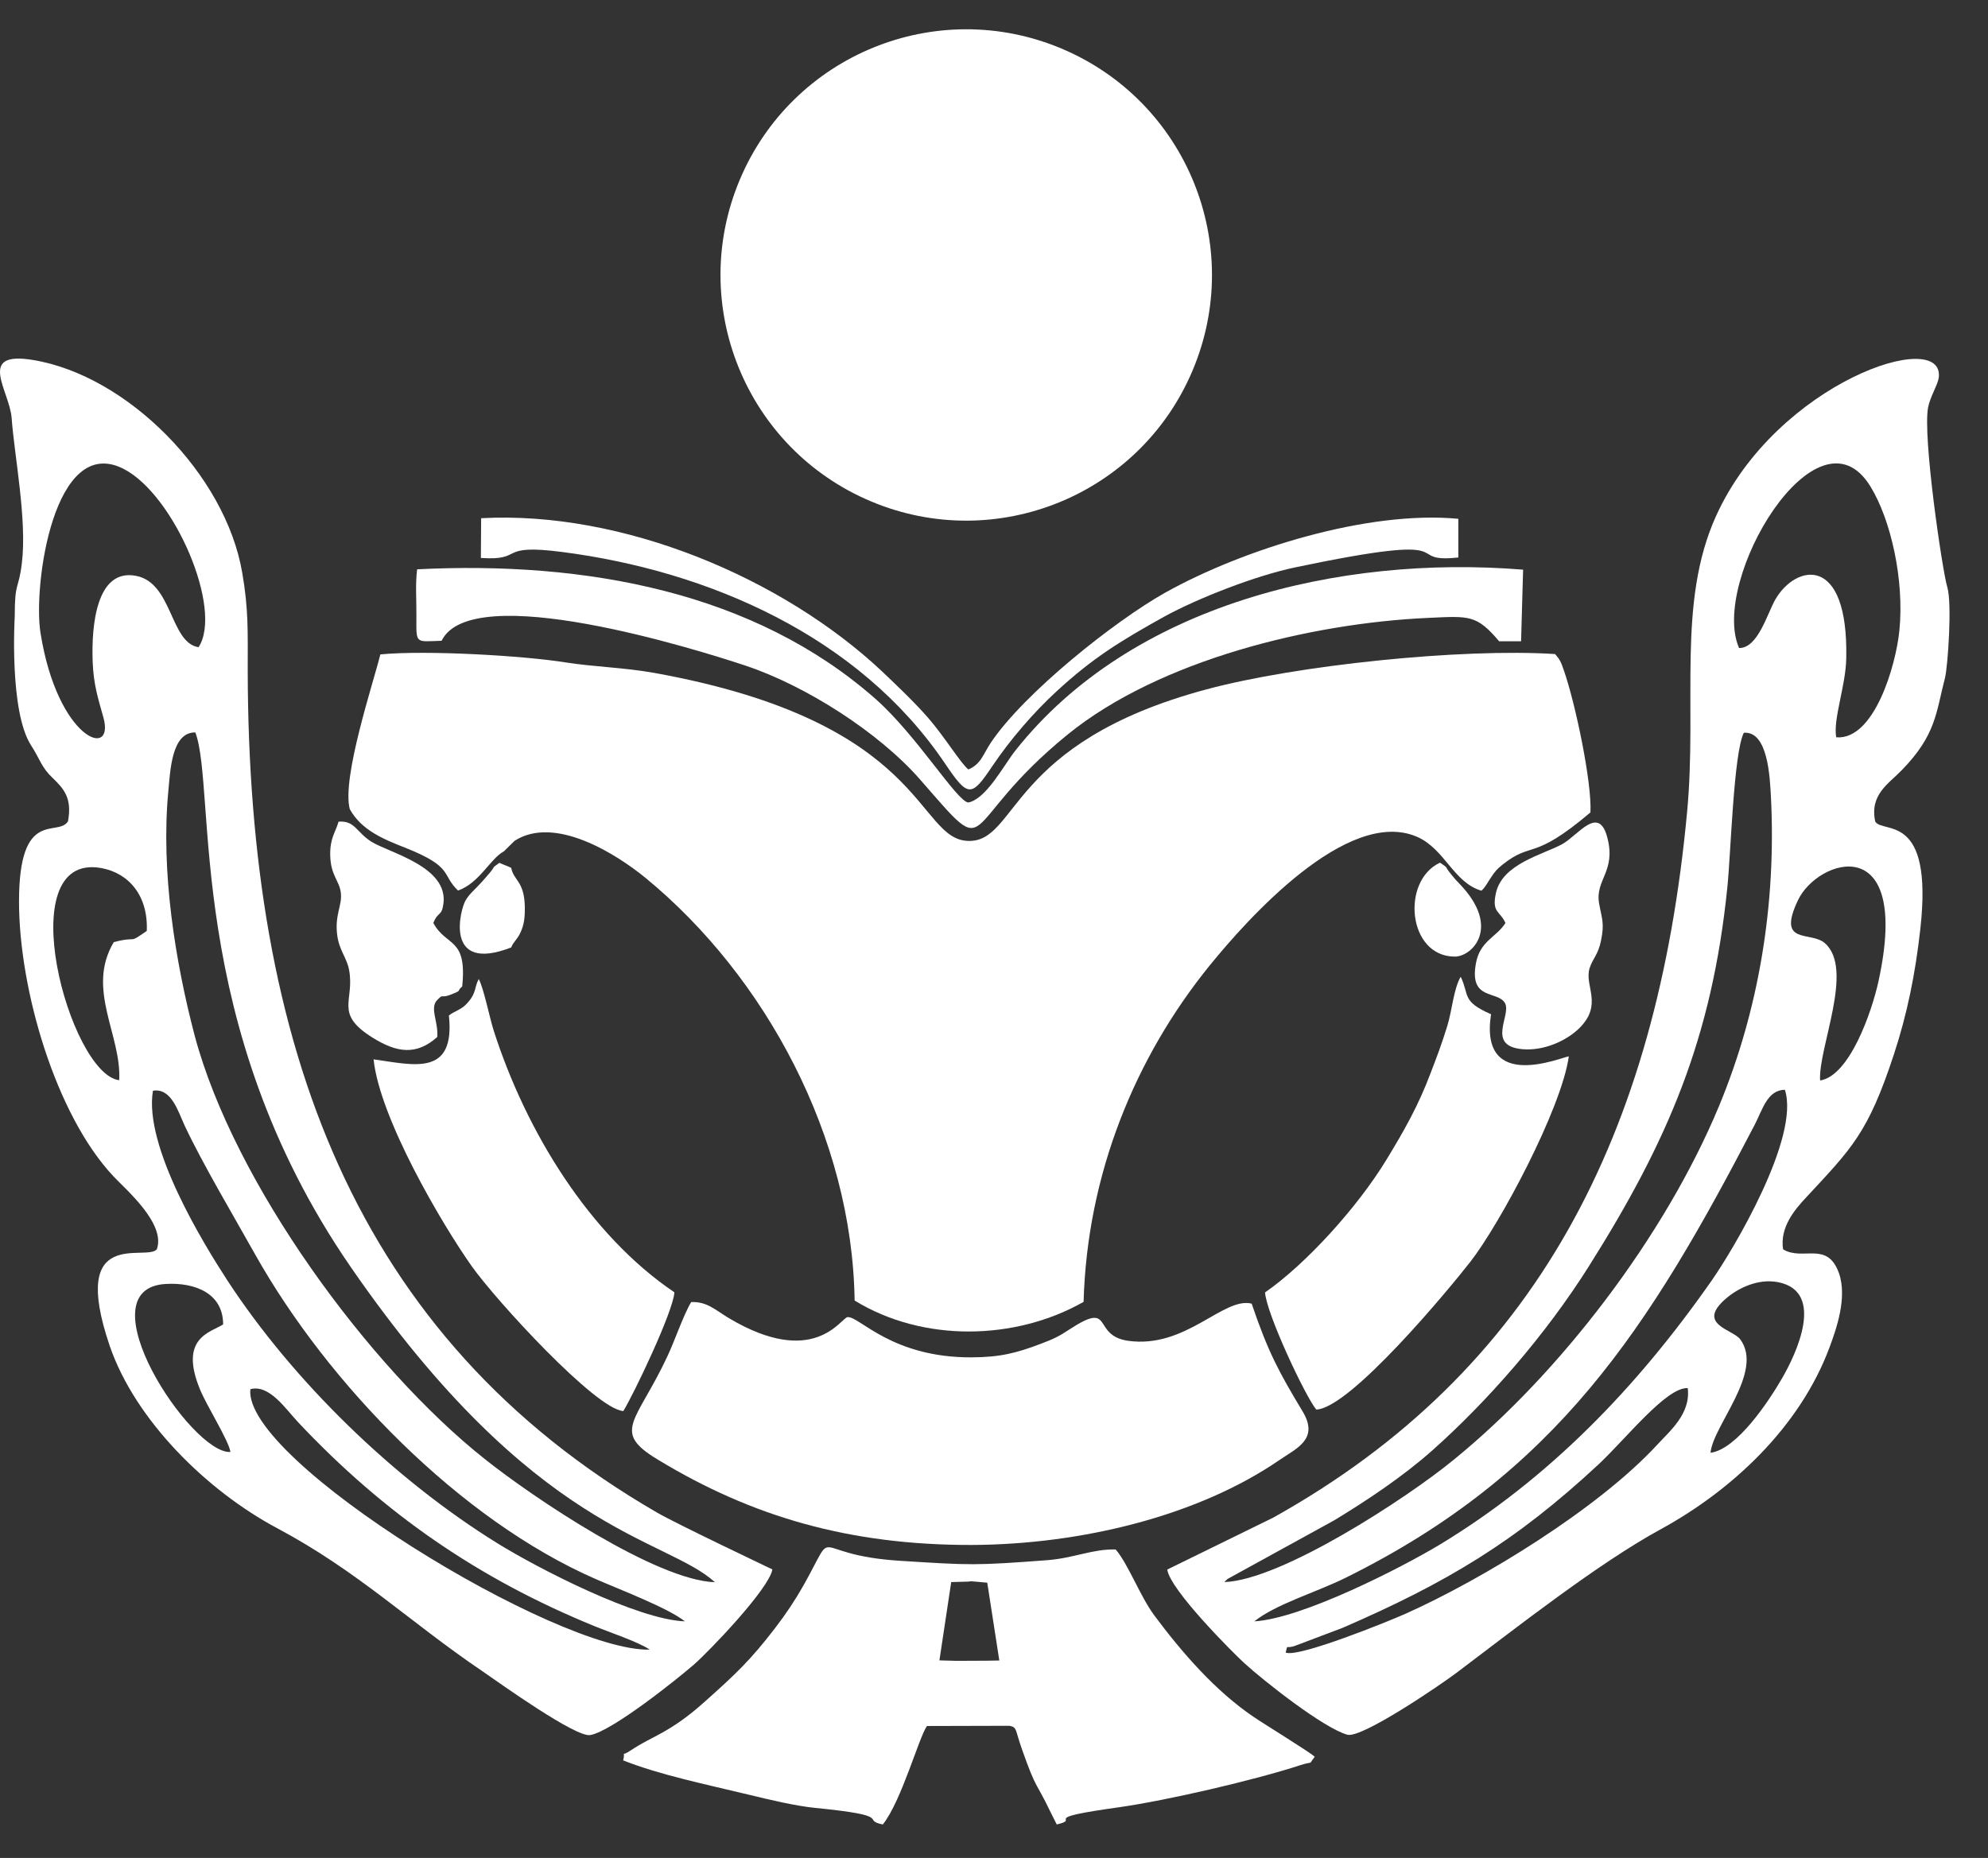 <svg width="46" height="43" viewBox="0 0 46 43" fill="none" xmlns="http://www.w3.org/2000/svg">
    <rect x="0" y="0" width="46" height="43" fill="#333333" stroke="none"/>
    <path fill-rule="evenodd" clip-rule="evenodd"
          d="M8.094 18.727C8.362 19.208 8.851 19.415 9.397 19.628C10.499 20.067 10.212 20.244 10.599 20.611C11.096 20.434 11.345 19.871 11.657 19.705L11.908 19.459C12.836 18.863 14.256 19.76 14.941 20.321C17.712 22.6 19.72 26.318 19.775 30.099C21.355 31.069 23.487 31.03 25.073 30.13C25.155 27.177 26.266 24.47 27.992 22.343C28.857 21.277 31.177 18.675 32.785 19.365C33.428 19.642 33.635 20.429 34.279 20.614C34.353 20.539 34.315 20.584 34.389 20.481C34.428 20.423 34.458 20.368 34.5 20.307C34.596 20.161 34.643 20.111 34.762 20.015C35.461 19.454 35.447 19.951 36.801 18.802C36.837 18.106 36.453 16.286 36.19 15.526C36.116 15.311 36.096 15.269 35.983 15.137C33.809 14.998 29.992 15.396 27.918 15.954C23.308 17.189 23.559 19.495 22.404 19.462C21.189 19.429 21.468 16.714 15.137 15.573C14.447 15.449 13.753 15.435 13.082 15.33C12.118 15.175 9.87 15.043 8.801 15.145C8.643 15.786 7.9 18.015 8.094 18.727Z"
          fill="white"/>
    <path fill-rule="evenodd" clip-rule="evenodd"
          d="M22.473 35.756C25.037 35.747 27.732 35.076 29.602 33.792C30.003 33.516 30.528 33.308 30.141 32.665C29.6 31.767 29.343 31.295 28.962 30.171C28.304 30.008 27.44 31.223 26.097 31.03C25.247 30.905 25.793 30.079 24.733 30.776C24.509 30.925 24.374 30.991 24.086 31.099C23.52 31.314 23.147 31.411 22.479 31.414C20.628 31.422 19.882 30.458 19.612 30.483C19.46 30.497 18.841 31.684 16.863 30.505C16.554 30.32 16.358 30.118 15.993 30.135C15.816 30.427 15.612 31.032 15.441 31.394C14.728 32.916 14.137 33.129 15.217 33.778C17.407 35.109 19.664 35.758 22.473 35.756Z"
          fill="white"/>
    <path fill-rule="evenodd" clip-rule="evenodd"
          d="M10.218 14.83C10.917 13.402 16.11 15.026 17.256 15.407C18.659 15.877 20.339 16.954 21.289 18.04C23.054 20.059 22.076 19.136 24.706 16.998C26.832 15.272 30.338 14.421 33.05 14.3C34 14.256 34.166 14.225 34.688 14.841H35.196L35.243 13.184C30.989 12.839 26.172 13.988 23.496 17.369C23.231 17.7 22.825 18.49 22.405 18.573C22.14 18.545 21.223 17.032 20.267 16.183C17.463 13.703 13.558 12.979 9.652 13.176C9.608 13.524 9.638 13.883 9.635 14.239C9.635 14.916 9.591 14.849 10.218 14.83Z"
          fill="white"/>
    <path fill-rule="evenodd" clip-rule="evenodd"
          d="M29.272 29.911C29.299 30.389 30.197 32.306 30.457 32.623C31.249 32.588 33.525 29.839 34.017 29.209C34.702 28.334 36.13 25.663 36.301 24.448C36.136 24.464 34.221 25.298 34.501 23.473C33.815 23.174 34.006 23.039 33.799 22.605C33.633 22.892 33.603 23.37 33.489 23.743C33.349 24.194 33.255 24.436 33.103 24.834C32.821 25.583 32.495 26.16 32.084 26.834C31.41 27.944 30.216 29.256 29.272 29.911Z"
          fill="white"/>
    <path fill-rule="evenodd" clip-rule="evenodd"
          d="M10.387 23.501C10.536 24.923 9.578 24.647 8.644 24.517C8.788 25.887 10.227 28.332 10.915 29.304C11.467 30.086 13.785 32.618 14.423 32.657C14.666 32.262 15.577 30.356 15.605 29.909C13.638 28.58 12.171 26.186 11.423 23.849C11.324 23.537 11.197 22.885 11.078 22.658C10.973 22.852 11.025 22.968 10.843 23.18C10.688 23.374 10.558 23.374 10.387 23.501Z"
          fill="white"/>
    <path fill-rule="evenodd" clip-rule="evenodd"
          d="M11.127 12.913C12.16 12.982 11.478 12.576 13.008 12.775C16.392 13.211 19.872 14.722 21.858 17.658C22.4 18.462 22.474 18.457 22.96 17.733C23.38 17.109 23.922 16.484 24.438 16.009C25.27 15.239 25.913 14.841 26.943 14.269C27.72 13.844 29.059 13.319 29.993 13.126C34.061 12.275 32.385 13.048 33.744 12.902V12.007C31.656 11.808 28.769 12.706 26.96 13.717C25.794 14.371 23.695 16.04 22.924 17.192C22.745 17.462 22.701 17.683 22.408 17.808C22.248 17.691 21.845 17.037 21.483 16.622C21.151 16.239 20.704 15.819 20.408 15.537C18.105 13.374 14.409 11.816 11.133 11.993L11.127 12.913Z"
          fill="white"/>
    <path fill-rule="evenodd" clip-rule="evenodd"
          d="M34.834 21.362C34.627 21.693 34.24 21.773 34.149 22.307C33.997 23.166 34.657 22.917 34.825 23.218C34.975 23.497 34.381 24.204 35.226 24.282C35.723 24.326 36.245 24.088 36.541 23.798C37.102 23.246 36.654 22.818 36.781 22.409C36.853 22.18 36.977 22.105 37.046 21.768C37.129 21.365 37.066 21.271 37.002 20.912C36.903 20.359 37.397 20.174 37.193 19.39C36.994 18.611 36.516 19.334 36.148 19.536C35.698 19.782 34.77 19.986 34.615 20.663C34.511 21.133 34.709 21.075 34.834 21.362Z"
          fill="white"/>
    <path fill-rule="evenodd" clip-rule="evenodd"
          d="M10.695 22.831C10.812 21.679 10.331 21.925 10.027 21.361C10.137 21.085 10.218 21.215 10.259 20.925C10.386 20.052 8.997 19.737 8.585 19.475C8.24 19.251 8.212 18.988 7.834 19.016C7.762 19.267 7.632 19.397 7.641 19.798C7.652 20.265 7.85 20.375 7.886 20.657C7.925 20.955 7.74 21.165 7.803 21.643C7.848 21.996 8.022 22.159 8.077 22.444C8.212 23.173 7.723 23.449 8.613 24.01C9.176 24.363 9.632 24.435 10.118 23.999C10.143 23.654 9.958 23.369 10.091 23.173C10.276 22.969 10.179 23.121 10.433 23.018C10.72 22.905 10.546 22.955 10.695 22.831Z"
          fill="white"/>
    <path fill-rule="evenodd" clip-rule="evenodd"
          d="M45.057 13.584C44.946 13.222 44.482 10.087 44.615 9.424C44.665 9.176 44.839 8.902 44.861 8.739C45.004 7.56 41.112 8.844 39.709 11.938C38.798 13.946 39.273 16.286 39.038 18.788C38.342 26.251 35.555 31.726 29.456 35.126L27.009 36.325C27.073 36.792 28.506 38.228 28.791 38.49C29.241 38.902 30.627 39.996 31.177 40.148C31.514 40.236 33.354 38.979 33.707 38.711C35.108 37.654 36.986 36.178 38.433 35.389C40.066 34.496 41.637 33.041 42.328 31.196C42.488 30.767 42.75 30.033 42.551 29.464C42.278 28.707 41.72 29.193 41.259 28.914C41.179 28.409 41.524 27.997 41.795 27.71C42.847 26.575 43.223 26.229 43.822 24.404C44.126 23.481 44.319 22.545 44.435 21.492C44.736 18.782 43.574 19.305 43.391 19.015C43.256 18.388 43.703 18.139 43.999 17.83C44.808 17.004 44.797 16.479 45.007 15.681C45.071 15.404 45.173 13.965 45.057 13.584ZM28.329 36.615C28.346 36.604 28.362 36.582 28.368 36.576C28.379 36.568 28.398 36.549 28.409 36.54L30.87 35.187C31.633 34.726 32.481 34.157 33.144 33.566C34.409 32.441 35.754 30.911 36.768 29.301C38.596 26.401 39.615 24.022 39.969 20.534C40.049 19.771 40.113 17.429 40.35 16.959C40.911 16.915 40.952 17.993 40.977 18.434C41.104 20.918 40.701 23.37 39.776 25.599C38.516 28.63 36.083 31.795 33.635 33.786C32.547 34.679 29.644 36.571 28.329 36.615ZM38.342 33.441C36.975 34.922 34.306 36.549 32.531 37.344C32.144 37.518 30.047 38.369 29.749 38.247C29.812 38.018 29.719 38.192 30.011 38.073L31.069 37.673C33.464 36.634 35.063 35.684 36.994 33.886C37.638 33.281 38.563 32.099 39.052 32.126C39.127 32.72 38.632 33.124 38.342 33.441ZM41.234 31.9C40.922 32.439 40.193 33.538 39.58 33.623C39.629 33.002 40.825 31.748 40.267 30.997C40.093 30.762 39.237 30.654 39.938 30.052C40.22 29.809 40.682 29.585 41.143 29.674C42.248 29.892 41.557 31.345 41.234 31.9ZM39.607 29.635C37.878 32.11 35.845 34.217 33.315 35.748C32.439 36.275 30.139 37.457 29.025 37.524C29.512 37.129 30.467 36.847 31.125 36.521C36.038 34.093 38.16 30.726 40.599 26.036C40.789 25.669 40.894 25.229 41.3 25.221C41.657 26.32 40.107 28.92 39.607 29.635ZM43.469 22.697C43.311 23.426 42.795 24.901 42.115 25.006C42.068 24.254 42.913 22.431 42.226 21.829C41.9 21.539 41.104 21.887 41.601 20.838C42.054 19.871 44.231 19.175 43.469 22.697ZM43.949 14.598C43.869 15.399 43.369 17.134 42.488 17.064C42.411 16.653 42.709 15.866 42.72 15.242C42.773 12.808 41.554 13.059 41.082 13.869C40.889 14.203 40.679 15.001 40.24 14.998C39.557 13.438 42.049 9.256 43.278 11.256C43.75 12.021 44.068 13.421 43.949 14.598Z"
          fill="white"/>
    <path fill-rule="evenodd" clip-rule="evenodd"
          d="M15.201 35.005C8.18 30.942 5.746 24.16 5.732 15.521C5.732 14.604 5.752 14.104 5.605 13.256C5.219 10.98 2.945 8.687 0.761 8.331C-0.551 8.115 0.222 9.043 0.269 9.673C0.335 10.565 0.628 12.032 0.506 13.032C0.429 13.673 0.341 13.432 0.341 14.269C0.341 14.269 0.208 16.46 0.719 17.25C0.926 17.57 0.957 17.758 1.214 18.001C1.47 18.25 1.675 18.462 1.573 19.009C1.338 19.385 0.44 18.683 0.44 20.863C0.44 22.907 1.291 25.804 2.622 27.221C2.907 27.528 3.838 28.312 3.63 28.911C3.396 29.21 1.586 28.348 2.539 31.149C3.131 32.875 4.796 34.505 6.406 35.364C8.285 36.364 9.478 37.538 11.155 38.673C11.594 38.977 13.323 40.214 13.657 40.156C14.16 40.068 15.673 38.858 16.06 38.521C16.416 38.209 17.795 36.773 17.872 36.322C17.847 36.308 15.665 35.275 15.201 35.005ZM0.937 14.648C0.761 13.543 1.247 10.032 2.857 10.85C4.034 11.449 5.169 14.106 4.594 14.979C3.934 14.877 3.995 13.488 3.147 13.327C2.227 13.151 2.114 14.482 2.144 15.311C2.164 15.849 2.271 16.167 2.393 16.606C2.664 17.587 1.332 17.125 0.937 14.648ZM2.633 21.804C1.984 22.89 2.818 23.964 2.758 25C1.609 24.862 0.211 19.716 2.338 20.089C2.987 20.205 3.432 20.738 3.396 21.545C2.932 21.865 3.23 21.65 2.633 21.804ZM3.843 29.715C4.495 29.679 5.163 29.92 5.163 30.652C4.873 30.837 4.133 30.958 4.628 32.157C4.785 32.541 5.293 33.339 5.332 33.604C4.426 33.662 1.896 29.815 3.843 29.715ZM5.793 32.151C6.232 32.033 6.605 32.604 6.901 32.919C8.887 35.03 11.069 36.535 13.734 37.626C14.08 37.77 14.754 37.991 15.035 38.178C12.9 38.239 5.619 33.8 5.793 32.151ZM11.519 35.723C9.116 34.237 6.785 31.964 5.266 29.641C4.719 28.801 3.321 26.533 3.539 25.243C3.967 25.174 4.122 25.727 4.274 26.053C4.697 26.953 5.407 28.143 5.906 29.036C7.591 32.03 10.638 35.173 13.792 36.549C14.336 36.786 15.466 37.217 15.847 37.524C14.748 37.482 12.466 36.308 11.519 35.723ZM11.213 33.764C8.547 31.649 5.415 27.39 4.503 23.962C4.05 22.235 3.722 20.164 3.893 18.332C3.94 17.849 3.965 16.943 4.52 16.951C5.017 18.266 4.241 23.697 8.108 29.312C12.375 35.507 15.383 35.565 16.543 36.618C15.19 36.576 12.345 34.668 11.213 33.764Z"
          fill="white"/>
    <path fill-rule="evenodd" clip-rule="evenodd"
          d="M33.321 19.965C32.415 20.382 32.569 22.139 33.663 22.139C34.061 22.139 34.743 21.468 33.777 20.46C33.699 20.38 33.655 20.333 33.581 20.239C33.393 20.012 33.55 20.125 33.321 19.965Z"
          fill="white"/>
    <path fill-rule="evenodd" clip-rule="evenodd"
          d="M11.829 21.927C11.879 21.795 11.961 21.756 12.042 21.585C12.124 21.405 12.146 21.253 12.144 21.002C12.136 20.386 11.887 20.389 11.829 20.085C11.741 20.041 11.655 20.016 11.555 19.969C11.343 20.124 11.492 20.008 11.329 20.204C11.252 20.292 11.21 20.345 11.136 20.425C10.984 20.593 10.868 20.679 10.774 20.836C10.647 21.049 10.265 22.535 11.829 21.927Z"
          fill="white"/>
    <path fill-rule="evenodd" clip-rule="evenodd"
          d="M29.018 39.742C28.125 39.142 27.344 38.239 26.709 37.386C26.38 36.941 26.101 36.19 25.816 35.861C25.292 35.844 24.858 36.057 24.247 36.107C22.565 36.234 22.463 36.226 20.834 36.123C18.66 35.988 19.408 35.237 18.593 36.69C18.397 37.035 18.185 37.355 17.925 37.692C17.364 38.424 17.013 38.753 16.323 39.369C15.492 40.118 15.088 40.176 14.608 40.502C14.326 40.692 14.486 40.471 14.42 40.742C15.271 41.079 16.351 41.3 17.331 41.537C17.803 41.651 18.397 41.794 18.859 41.841C20.737 42.026 19.9 42.117 20.427 42.225C20.858 41.687 21.267 40.195 21.449 39.946L23.361 39.941C23.538 39.982 23.48 40.01 23.651 40.496C23.991 41.457 23.966 41.22 24.308 41.938L24.452 42.225C25.057 42.084 23.949 42.098 25.902 41.825C26.993 41.67 29.029 41.2 30.089 40.852C30.421 40.745 30.255 40.872 30.421 40.659C30.36 40.582 29.261 39.908 29.018 39.742ZM22.814 38.435L22.132 38.438L21.737 38.427L22.01 36.615L22.405 36.604L22.474 36.596L22.844 36.629L23.123 38.43L22.814 38.435Z"
          fill="white"/>
    <path d="M27.598 8.567C28.815 5.672 27.455 2.34 24.56 1.123C21.666 -0.093 18.334 1.267 17.117 4.161C15.9 7.055 17.261 10.388 20.155 11.604C23.049 12.821 26.382 11.461 27.598 8.567Z"
          fill="white"/>
</svg>
